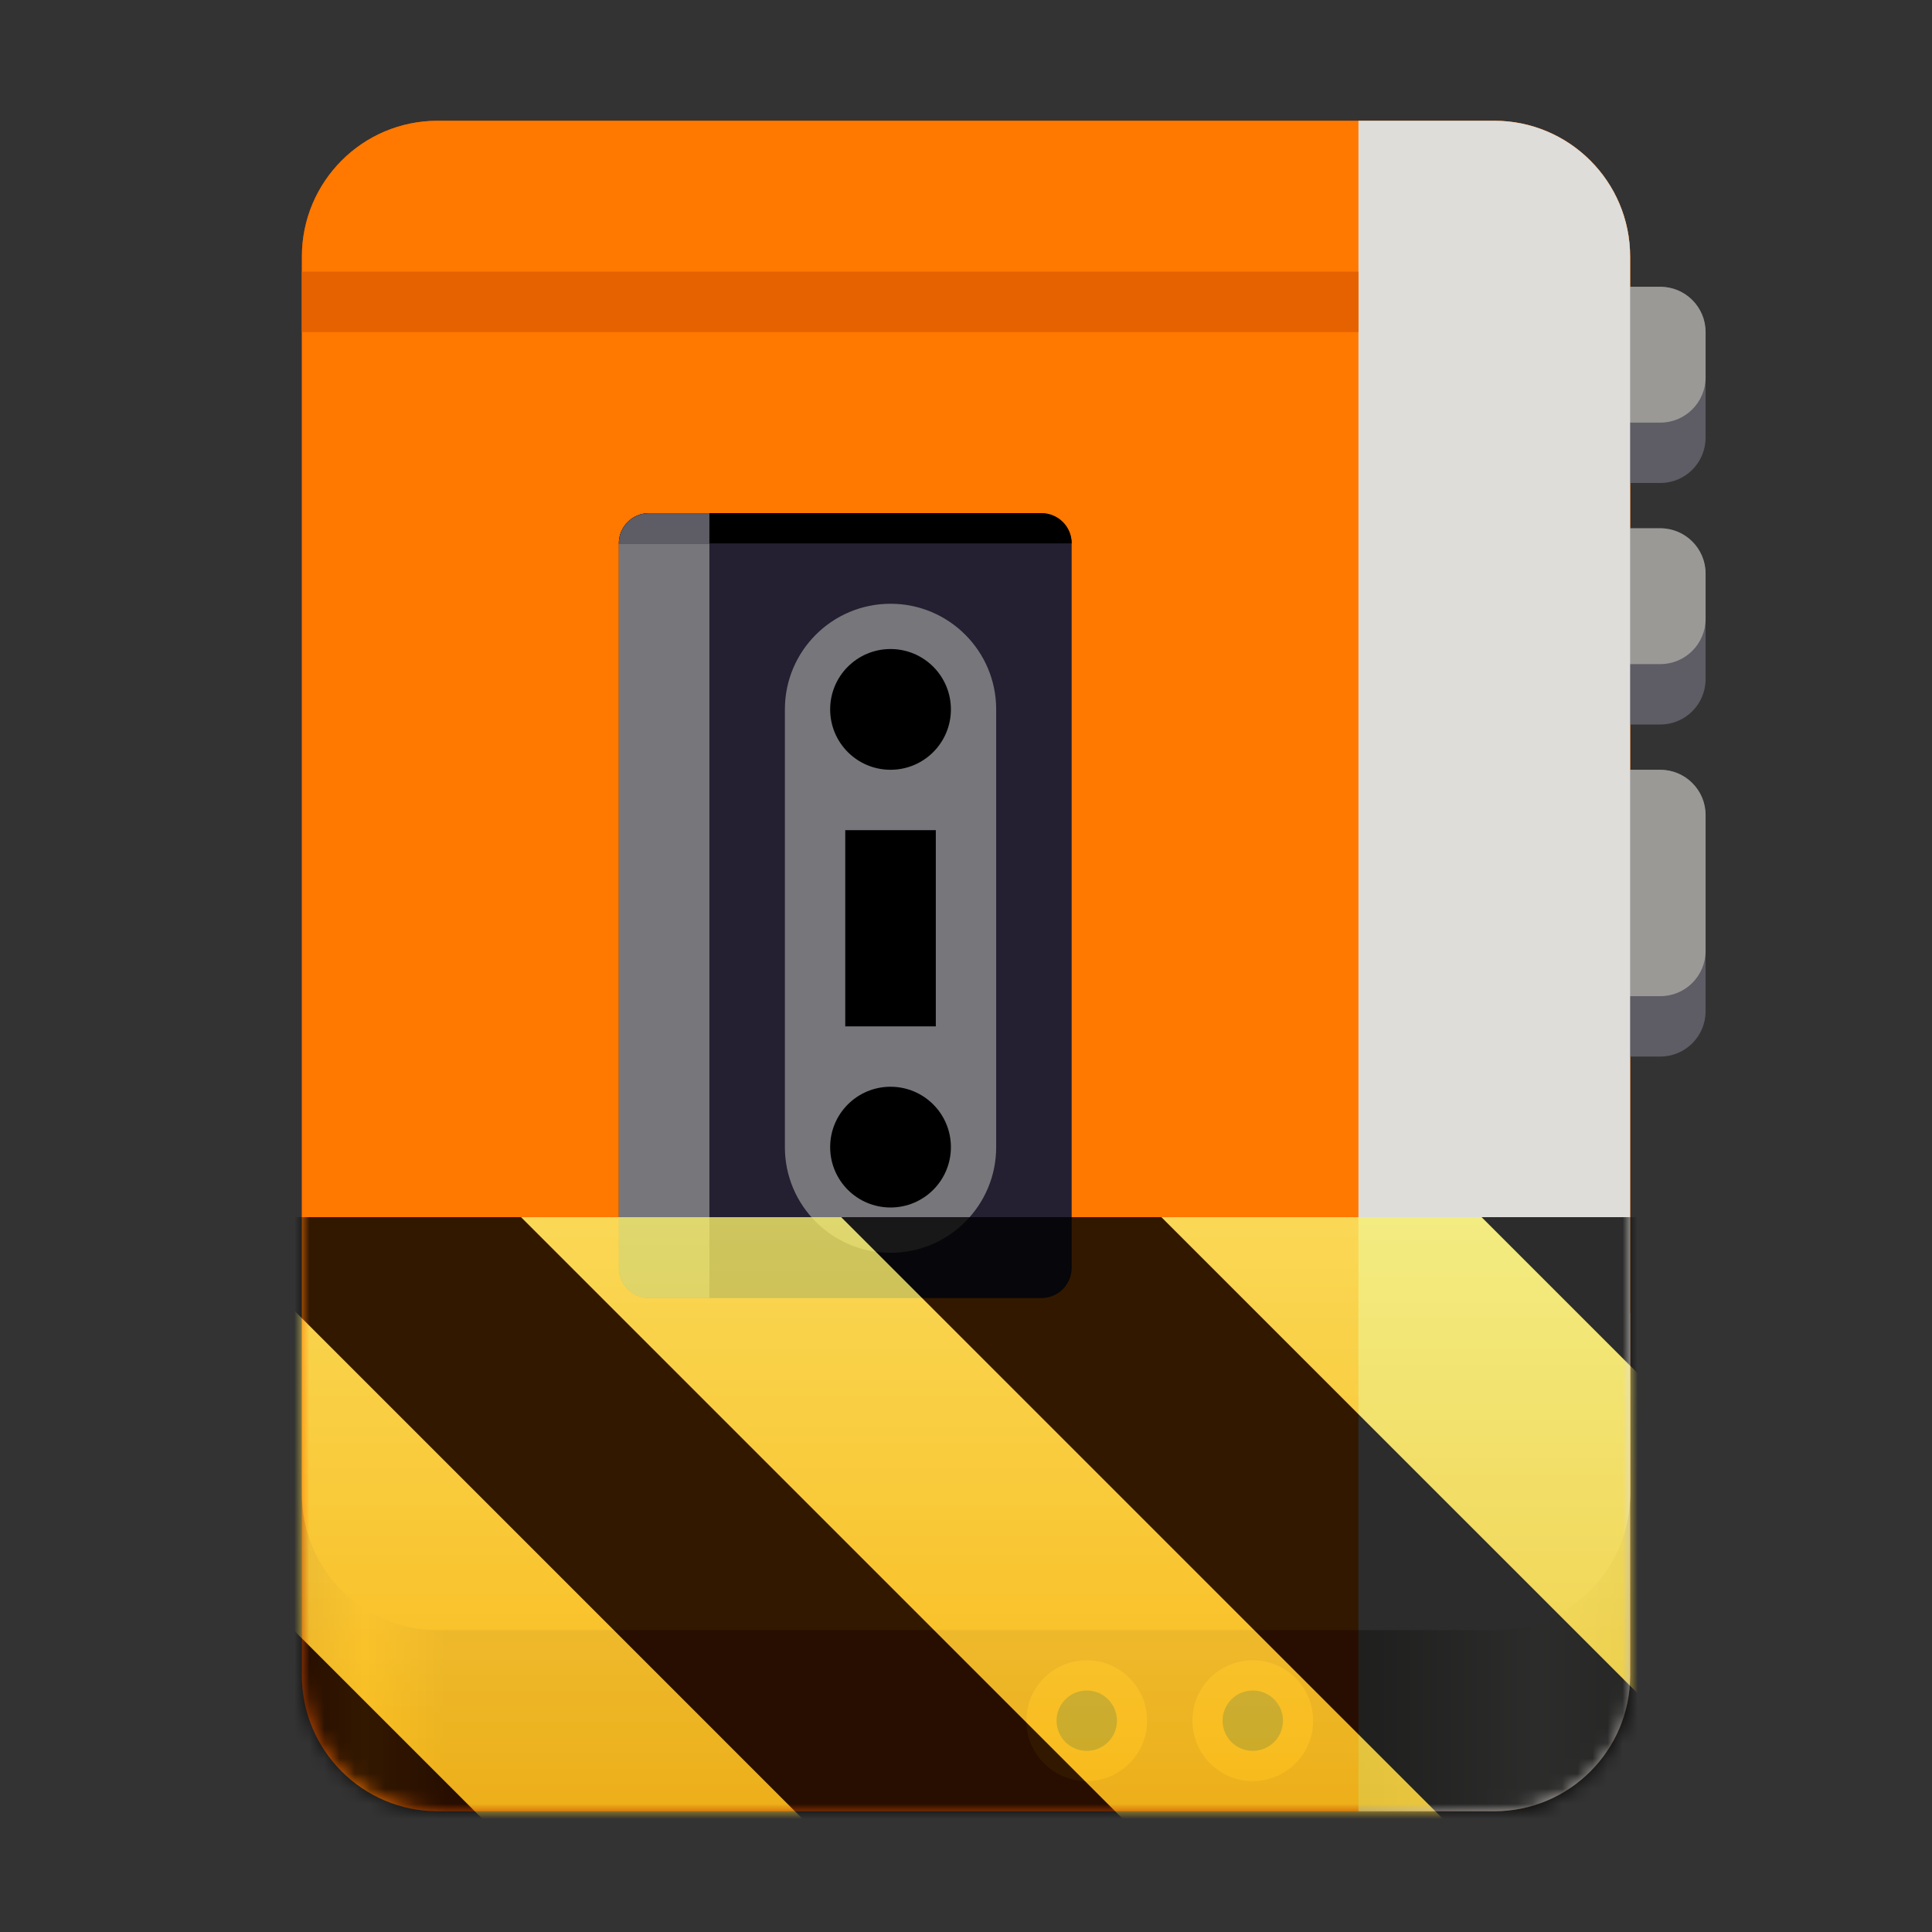 <?xml version="1.0" encoding="UTF-8"?>
<svg height="128px" viewBox="0 0 128 128" width="128px" xmlns="http://www.w3.org/2000/svg" xmlns:xlink="http://www.w3.org/1999/xlink">
    <rect x="0" y="0" width="128" height="128" fill="#333333" stroke="none"/>
    <filter id="a" height="100%" width="100%" x="0%" y="0%">
        <feColorMatrix color-interpolation-filters="sRGB" values="0 0 0 0 1 0 0 0 0 1 0 0 0 0 1 0 0 0 1 0"/>
    </filter>
    <linearGradient id="b" gradientUnits="userSpaceOnUse" x1="20" x2="108" y1="120" y2="120">
        <stop offset="0" stop-color="#c64600"/>
        <stop offset="0.047" stop-color="#ff7800"/>
        <stop offset="0.109" stop-color="#c64600"/>
    </linearGradient>
    <linearGradient id="c" gradientUnits="userSpaceOnUse" x1="108" x2="90" y1="120" y2="120">
        <stop offset="0" stop-color="#c0bfbc"/>
        <stop offset="0.333" stop-color="#deddda"/>
        <stop offset="1" stop-color="#9a9996"/>
    </linearGradient>
    <clipPath id="d">
        <rect height="128" width="128"/>
    </clipPath>
    <clipPath id="e">
        <rect height="128" width="128"/>
    </clipPath>
    <mask id="f">
        <g filter="url(#a)">
            <g clip-path="url(#e)" filter="url(#a)">
                <g clip-path="url(#d)">
                    <path d="m 20 17 c 0 -4.969 4.031 -9 9 -9 h 70 c 4.969 0 9 4.031 9 9 v 94 c 0 4.969 -4.031 9 -9 9 h -70 c -4.969 0 -9 -4.031 -9 -9 z m 0 0" fill="url(#b)"/>
                    <path d="m 29 8 h 70 c 4.969 0 9 4.031 9 9 v 82 c 0 4.969 -4.031 9 -9 9 h -70 c -4.969 0 -9 -4.031 -9 -9 v -82 c 0 -4.969 4.031 -9 9 -9 z m 0 0" fill="#ff7800"/>
                    <path d="m 90 87 h 18 v 24 c 0 4.969 -4.031 9 -9 9 h -9 z m 0 0" fill="url(#c)"/>
                    <path d="m 107 51 h 3 c 1.656 0 3 1.344 3 3 v 13 c 0 1.656 -1.344 3 -3 3 h -3 c -1.656 0 -3 -1.344 -3 -3 v -13 c 0 -1.656 1.344 -3 3 -3 z m 0 0" fill="#5e5c64"/>
                    <path d="m 107 51 h 3 c 1.656 0 3 1.344 3 3 v 9 c 0 1.656 -1.344 3 -3 3 h -3 c -1.656 0 -3 -1.344 -3 -3 v -9 c 0 -1.656 1.344 -3 3 -3 z m 0 0" fill="#9a9996"/>
                    <path d="m 107 19 h 3 c 1.656 0 3 1.344 3 3 v 7 c 0 1.656 -1.344 3 -3 3 h -3 c -1.656 0 -3 -1.344 -3 -3 v -7 c 0 -1.656 1.344 -3 3 -3 z m 0 0" fill="#5e5c64"/>
                    <path d="m 107 19 h 3 c 1.656 0 3 1.344 3 3 v 3 c 0 1.656 -1.344 3 -3 3 h -3 c -1.656 0 -3 -1.344 -3 -3 v -3 c 0 -1.656 1.344 -3 3 -3 z m 0 0" fill="#9a9996"/>
                    <path d="m 107 35 h 3 c 1.656 0 3 1.344 3 3 v 7 c 0 1.656 -1.344 3 -3 3 h -3 c -1.656 0 -3 -1.344 -3 -3 v -7 c 0 -1.656 1.344 -3 3 -3 z m 0 0" fill="#5e5c64"/>
                    <path d="m 107 35 h 3 c 1.656 0 3 1.344 3 3 v 3 c 0 1.656 -1.344 3 -3 3 h -3 c -1.656 0 -3 -1.344 -3 -3 v -3 c 0 -1.656 1.344 -3 3 -3 z m 0 0" fill="#9a9996"/>
                    <path d="m 90 8 h 9 c 4.969 0 9 4.031 9 9 v 82 c 0 4.969 -4.031 9 -9 9 h -9 z m 0 0" fill="#deddda"/>
                    <path d="m 43 34 h 26 c 1.105 0 2 0.895 2 2 v 48 c 0 1.105 -0.895 2 -2 2 h -26 c -1.105 0 -2 -0.895 -2 -2 v -48 c 0 -1.105 0.895 -2 2 -2 z m 0 0" fill="#241f31"/>
                    <path d="m 59 40 c 3.867 0 7 3.133 7 7 v 29 c 0 3.867 -3.133 7 -7 7 s -7 -3.133 -7 -7 v -29 c 0 -3.867 3.133 -7 7 -7 z m 0 0" fill="#77767b"/>
                    <path d="m 63 76 c 0 2.211 -1.789 4 -4 4 s -4 -1.789 -4 -4 s 1.789 -4 4 -4 s 4 1.789 4 4 z m 0 0"/>
                    <path d="m 63 47 c 0 2.211 -1.789 4 -4 4 s -4 -1.789 -4 -4 s 1.789 -4 4 -4 s 4 1.789 4 4 z m 0 0"/>
                    <path d="m 56 55 h 6 v 13 h -6 z m 0 0"/>
                    <path d="m 41 36 h 6 v 50 h -4 c -1.105 0 -2 -0.895 -2 -2 z m 0 0" fill="#77767b"/>
                    <path d="m 41 36 c 0 -1.105 0.895 -2 2 -2 h 26 c 1.105 0 2 0.895 2 2 z m 0 0"/>
                    <path d="m 41 36 c 0 -1.105 0.895 -2 2 -2 h 4 v 2 z m 0 0" fill="#5e5c64"/>
                    <path d="m 83 110 c 2.211 0 4 1.789 4 4 s -1.789 4 -4 4 s -4 -1.789 -4 -4 s 1.789 -4 4 -4 z m 0 0" fill="#ff7800"/>
                    <path d="m 83 112 c 1.105 0 2 0.895 2 2 s -0.895 2 -2 2 s -2 -0.895 -2 -2 s 0.895 -2 2 -2 z m 0 0" fill="#241f31"/>
                    <path d="m 72 110 c 2.211 0 4 1.789 4 4 s -1.789 4 -4 4 s -4 -1.789 -4 -4 s 1.789 -4 4 -4 z m 0 0" fill="#ff7800"/>
                    <path d="m 72 112 c 1.105 0 2 0.895 2 2 s -0.895 2 -2 2 s -2 -0.895 -2 -2 s 0.895 -2 2 -2 z m 0 0" fill="#241f31"/>
                    <path d="m 90 20 h -70" fill="none" stroke="#e66100" stroke-width="4"/>
                </g>
            </g>
        </g>
    </mask>
    <mask id="g">
        <g filter="url(#a)">
            <rect fill-opacity="0.8" height="184.32" width="184.32" x="-28.16" y="-28.16"/>
        </g>
    </mask>
    <linearGradient id="h" gradientTransform="matrix(0 0.37 -0.985 0 295.385 -30.36)" gradientUnits="userSpaceOnUse" x1="300" x2="428" y1="235" y2="235">
        <stop offset="0" stop-color="#f9f06b"/>
        <stop offset="1" stop-color="#f5c211"/>
    </linearGradient>
    <clipPath id="i">
        <rect height="128" width="128"/>
    </clipPath>
    <clipPath id="j">
        <rect height="128" width="128"/>
    </clipPath>
    <path d="m 20 17 c 0 -4.969 4.031 -9 9 -9 h 70 c 4.969 0 9 4.031 9 9 v 94 c 0 4.969 -4.031 9 -9 9 h -70 c -4.969 0 -9 -4.031 -9 -9 z m 0 0" fill="url(#b)"/>
    <path d="m 29 8 h 70 c 4.969 0 9 4.031 9 9 v 82 c 0 4.969 -4.031 9 -9 9 h -70 c -4.969 0 -9 -4.031 -9 -9 v -82 c 0 -4.969 4.031 -9 9 -9 z m 0 0" fill="#ff7800"/>
    <path d="m 90 87 h 18 v 24 c 0 4.969 -4.031 9 -9 9 h -9 z m 0 0" fill="url(#c)"/>
    <path d="m 107 51 h 3 c 1.656 0 3 1.344 3 3 v 13 c 0 1.656 -1.344 3 -3 3 h -3 c -1.656 0 -3 -1.344 -3 -3 v -13 c 0 -1.656 1.344 -3 3 -3 z m 0 0" fill="#5e5c64"/>
    <path d="m 107 51 h 3 c 1.656 0 3 1.344 3 3 v 9 c 0 1.656 -1.344 3 -3 3 h -3 c -1.656 0 -3 -1.344 -3 -3 v -9 c 0 -1.656 1.344 -3 3 -3 z m 0 0" fill="#9a9996"/>
    <path d="m 107 19 h 3 c 1.656 0 3 1.344 3 3 v 7 c 0 1.656 -1.344 3 -3 3 h -3 c -1.656 0 -3 -1.344 -3 -3 v -7 c 0 -1.656 1.344 -3 3 -3 z m 0 0" fill="#5e5c64"/>
    <path d="m 107 19 h 3 c 1.656 0 3 1.344 3 3 v 3 c 0 1.656 -1.344 3 -3 3 h -3 c -1.656 0 -3 -1.344 -3 -3 v -3 c 0 -1.656 1.344 -3 3 -3 z m 0 0" fill="#9a9996"/>
    <path d="m 107 35 h 3 c 1.656 0 3 1.344 3 3 v 7 c 0 1.656 -1.344 3 -3 3 h -3 c -1.656 0 -3 -1.344 -3 -3 v -7 c 0 -1.656 1.344 -3 3 -3 z m 0 0" fill="#5e5c64"/>
    <path d="m 107 35 h 3 c 1.656 0 3 1.344 3 3 v 3 c 0 1.656 -1.344 3 -3 3 h -3 c -1.656 0 -3 -1.344 -3 -3 v -3 c 0 -1.656 1.344 -3 3 -3 z m 0 0" fill="#9a9996"/>
    <path d="m 90 8 h 9 c 4.969 0 9 4.031 9 9 v 82 c 0 4.969 -4.031 9 -9 9 h -9 z m 0 0" fill="#deddda"/>
    <path d="m 43 34 h 26 c 1.105 0 2 0.895 2 2 v 48 c 0 1.105 -0.895 2 -2 2 h -26 c -1.105 0 -2 -0.895 -2 -2 v -48 c 0 -1.105 0.895 -2 2 -2 z m 0 0" fill="#241f31"/>
    <path d="m 59 40 c 3.867 0 7 3.133 7 7 v 29 c 0 3.867 -3.133 7 -7 7 s -7 -3.133 -7 -7 v -29 c 0 -3.867 3.133 -7 7 -7 z m 0 0" fill="#77767b"/>
    <path d="m 63 76 c 0 2.211 -1.789 4 -4 4 s -4 -1.789 -4 -4 s 1.789 -4 4 -4 s 4 1.789 4 4 z m 0 0"/>
    <path d="m 63 47 c 0 2.211 -1.789 4 -4 4 s -4 -1.789 -4 -4 s 1.789 -4 4 -4 s 4 1.789 4 4 z m 0 0"/>
    <path d="m 56 55 h 6 v 13 h -6 z m 0 0"/>
    <path d="m 41 36 h 6 v 50 h -4 c -1.105 0 -2 -0.895 -2 -2 z m 0 0" fill="#77767b"/>
    <path d="m 41 36 c 0 -1.105 0.895 -2 2 -2 h 26 c 1.105 0 2 0.895 2 2 z m 0 0"/>
    <path d="m 41 36 c 0 -1.105 0.895 -2 2 -2 h 4 v 2 z m 0 0" fill="#5e5c64"/>
    <path d="m 83 110 c 2.211 0 4 1.789 4 4 s -1.789 4 -4 4 s -4 -1.789 -4 -4 s 1.789 -4 4 -4 z m 0 0" fill="#ff7800"/>
    <path d="m 83 112 c 1.105 0 2 0.895 2 2 s -0.895 2 -2 2 s -2 -0.895 -2 -2 s 0.895 -2 2 -2 z m 0 0" fill="#241f31"/>
    <path d="m 72 110 c 2.211 0 4 1.789 4 4 s -1.789 4 -4 4 s -4 -1.789 -4 -4 s 1.789 -4 4 -4 z m 0 0" fill="#ff7800"/>
    <path d="m 72 112 c 1.105 0 2 0.895 2 2 s -0.895 2 -2 2 s -2 -0.895 -2 -2 s 0.895 -2 2 -2 z m 0 0" fill="#241f31"/>
    <path d="m 90 20 h -70" fill="none" stroke="#e66100" stroke-width="4"/>
    <g mask="url(#f)">
        <g clip-path="url(#j)">
            <g mask="url(#g)">
                <g clip-path="url(#i)">
                    <path d="m 128 80.641 v 47.359 h -128 v -47.359 z m 0 0" fill="url(#h)"/>
                    <path d="m 13.309 80.641 l 47.355 47.359 h 21.215 l -47.359 -47.359 z m 42.422 0 l 47.363 47.359 h 21.215 l -47.363 -47.359 z m 42.43 0 l 29.84 29.84 v -21.211 l -8.629 -8.629 z m -98.16 7.906 v 21.215 l 18.238 18.238 h 21.215 z m 0 0"/>
                </g>
            </g>
        </g>
    </g>
</svg>
